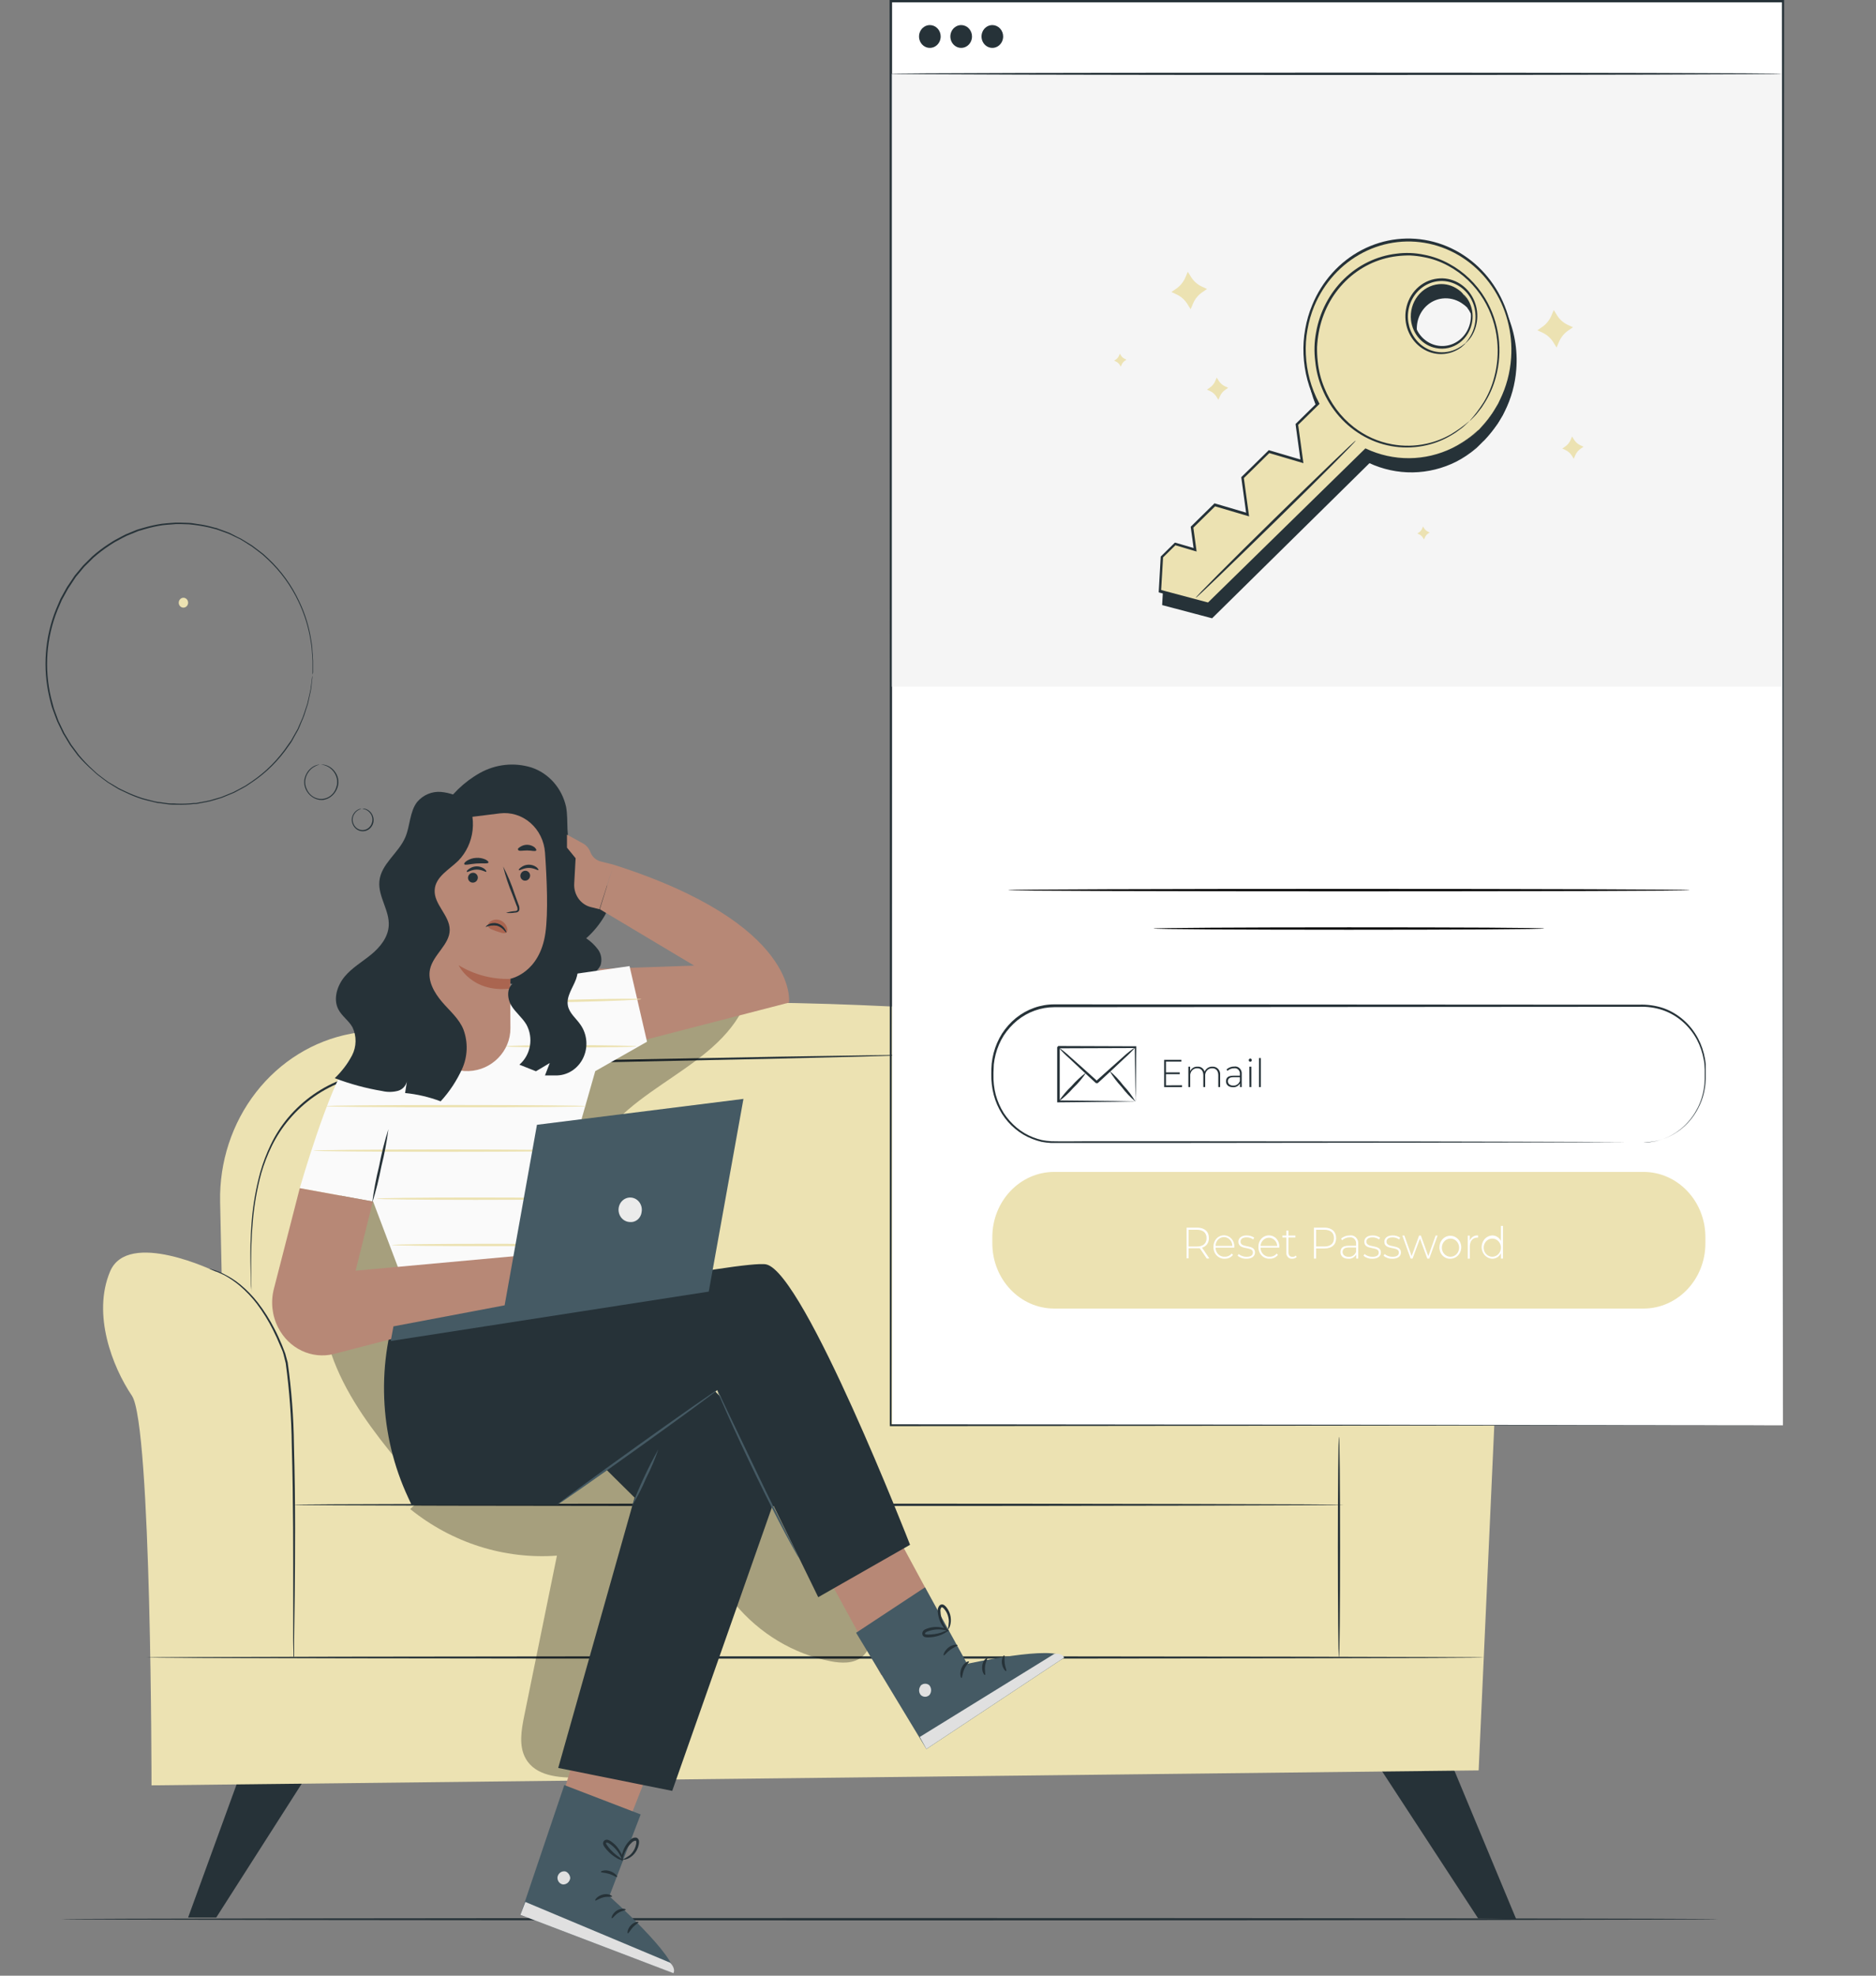 <svg width="437" height="460" viewBox="0 0 437 460" fill="none" xmlns="http://www.w3.org/2000/svg">
<rect x="0" y="0" width="437" height="460" fill="#808080" stroke="none"/>
<path d="M400.042 446.853C400.042 447.001 313.725 447.128 207.265 447.128C100.805 447.128 14.457 447.001 14.457 446.853C14.457 446.705 100.765 446.578 207.265 446.578C313.765 446.578 400.042 446.705 400.042 446.853Z" fill="#263238"/>
<path d="M319.423 408.552L344.299 446.63L353.195 446.852L336.892 407.695L319.423 408.552Z" fill="#263238"/>
<path d="M56.922 410.492L43.816 446.464H50.369L73.255 410.651L56.922 410.492Z" fill="#263238"/>
<path d="M51.274 279.797L52.279 326.348C52.343 329.516 53.566 332.535 55.693 334.776C57.821 337.017 60.688 338.308 63.697 338.378L311.141 344.176C312.698 344.212 314.246 343.921 315.695 343.319C317.143 342.717 318.463 341.817 319.576 340.67C320.69 339.524 321.574 338.155 322.178 336.644C322.782 335.133 323.092 333.51 323.092 331.871V275.797C323.089 267.804 320.34 260.081 315.353 254.054C310.366 248.026 303.476 244.1 295.954 243C250.655 236.44 157.251 226.357 81.718 240.683C73.048 242.314 65.217 247.152 59.635 254.323C54.054 261.494 51.088 270.528 51.274 279.797Z" fill="#ECE2B2"/>
<path d="M50.188 296.058C50.188 296.058 29.805 286.124 25.634 296.058C21.462 305.993 26.146 318.181 30.73 324.973C35.313 331.765 35.293 415.686 35.293 415.686L344.44 412.205L348.099 331.512C348.099 331.512 362.924 312.288 361.999 304.004C361.074 295.72 348.561 283.658 334.198 296.026C319.835 308.394 316.106 334.241 316.106 334.241L69.627 336.198C69.627 336.198 70.471 299.899 50.188 296.058Z" fill="#ECE2B2"/>
<path d="M312.981 350.365C312.981 350.513 258.213 350.64 190.67 350.64C123.128 350.64 68.36 350.545 68.36 350.365C68.36 350.185 123.108 350.09 190.67 350.09C258.233 350.09 312.981 350.238 312.981 350.365Z" fill="#263238"/>
<path d="M68.36 385.911C68.347 385.827 68.347 385.741 68.36 385.657C68.36 385.456 68.36 385.202 68.36 384.906C68.36 384.243 68.34 383.28 68.3 382.017C68.3 379.467 68.3 375.86 68.3 371.437C68.3 362.487 68.36 350.119 67.968 336.523C67.892 330.122 67.422 323.732 66.561 317.395C66.38 316.697 66.2 315.998 66.029 315.279C65.858 314.559 65.526 313.956 65.265 313.311C64.732 312.031 64.189 310.803 63.596 309.65C62.526 307.504 61.267 305.467 59.837 303.567C58.643 302.01 57.295 300.592 55.817 299.335C54.694 298.394 53.485 297.572 52.209 296.88C51.096 296.341 49.959 295.861 48.801 295.441H49.032L49.726 295.642C50.613 295.91 51.474 296.264 52.299 296.7C53.612 297.356 54.852 298.161 55.998 299.102C57.508 300.351 58.883 301.77 60.099 303.334C61.568 305.238 62.86 307.286 63.958 309.449C64.571 310.613 65.124 311.84 65.667 313.131C65.938 313.776 66.189 314.443 66.441 315.11L67.014 317.226C67.91 323.592 68.397 330.014 68.471 336.449C68.863 350.097 68.732 362.465 68.652 371.416C68.592 375.849 68.541 379.457 68.511 381.996C68.511 383.213 68.511 384.176 68.511 384.884V385.625C68.36 385.815 68.36 385.911 68.36 385.911Z" fill="#263238"/>
<path d="M345.626 385.916C345.626 386.064 275.903 386.191 189.897 386.191C103.891 386.191 34.188 386.064 34.188 385.916C34.188 385.768 103.901 385.641 189.977 385.641C276.054 385.641 345.626 385.757 345.626 385.916Z" fill="#263238"/>
<path d="M311.905 334.547C312.056 334.547 312.167 346.037 312.167 360.203C312.167 374.37 312.056 385.881 311.905 385.881C311.755 385.881 311.644 374.391 311.644 360.203C311.644 346.016 311.765 334.547 311.905 334.547Z" fill="#263238"/>
<path d="M208.672 245.773H208.189L206.782 245.826L201.385 245.984L181.504 246.471L115.932 247.857C109.529 248.016 103.267 247.994 97.257 248.418C91.469 248.68 85.743 249.78 80.241 251.687C75.277 253.44 70.835 256.53 67.355 260.648C65.777 262.509 64.426 264.57 63.335 266.784C62.34 268.821 61.516 270.945 60.872 273.132C59.839 276.932 59.166 280.831 58.862 284.77C58.551 288.262 58.52 291.277 58.5 293.753C58.48 296.228 58.5 298.133 58.571 299.434C58.571 300.069 58.571 300.556 58.571 300.915C58.571 301.275 58.571 301.423 58.571 301.423C58.571 301.423 58.571 301.254 58.571 300.915C58.571 300.577 58.571 300.069 58.49 299.434C58.43 298.143 58.35 296.26 58.33 293.753C58.309 291.245 58.33 288.251 58.601 284.739C58.897 280.76 59.57 276.822 60.611 272.984C61.247 270.758 62.068 268.595 63.063 266.52C64.145 264.261 65.496 262.156 67.084 260.257C70.611 256.076 75.115 252.939 80.15 251.158C85.671 249.218 91.422 248.096 97.237 247.825C103.267 247.402 109.539 247.413 115.942 247.254L181.524 246.027L201.395 245.72L206.802 245.656H208.209L208.672 245.773Z" fill="#263238"/>
<path d="M129.531 282.015C129.531 282.015 129.199 282.184 128.686 282.597C127.962 283.182 127.419 283.981 127.129 284.893C126.894 285.542 126.822 286.244 126.919 286.931C127.015 287.618 127.278 288.268 127.681 288.818C128.136 289.542 128.791 290.101 129.557 290.42C130.323 290.739 131.165 290.802 131.966 290.602C132.768 290.401 133.492 289.945 134.04 289.297C134.588 288.648 134.933 287.839 135.029 286.977C135.151 286.293 135.107 285.588 134.899 284.927C134.692 284.266 134.328 283.672 133.843 283.2C133.191 282.529 132.366 282.077 131.471 281.898C130.837 281.782 130.465 281.824 130.465 281.782C130.787 281.658 131.133 281.625 131.471 281.687C132.29 281.786 133.07 282.111 133.732 282.629C134.394 283.148 134.914 283.841 135.24 284.639C135.536 285.41 135.616 286.254 135.471 287.072C135.341 288.019 134.944 288.903 134.331 289.609C133.718 290.315 132.917 290.811 132.033 291.033C131.149 291.254 130.222 291.19 129.372 290.85C128.523 290.51 127.79 289.909 127.269 289.125C126.792 288.465 126.503 287.676 126.435 286.85C126.39 286.129 126.496 285.407 126.747 284.734C127.09 283.773 127.717 282.953 128.536 282.396C128.829 282.177 129.173 282.046 129.531 282.015Z" fill="#263238"/>
<path d="M125.299 309.431C124.916 308.412 124.66 307.345 124.535 306.257C124.045 303.674 124.1 301.008 124.696 298.449C125.34 295.857 126.886 293.614 129.028 292.165C129.675 291.743 130.385 291.439 131.129 291.265C131.395 291.177 131.675 291.148 131.953 291.181C130.996 291.504 130.078 291.944 129.219 292.493C127.238 293.967 125.815 296.128 125.199 298.597C124.632 301.085 124.529 303.665 124.897 306.194C125.138 308.204 125.379 309.41 125.299 309.431Z" fill="#263238"/>
<path d="M128.957 265.726C128.423 266.471 127.93 267.249 127.48 268.053C126.459 270.033 126.158 272.337 126.633 274.533C127.109 276.729 128.328 278.668 130.063 279.987C130.802 280.512 131.57 280.989 132.364 281.416C132.116 281.415 131.869 281.361 131.641 281.257C131.008 281.022 130.407 280.702 129.852 280.305C127.955 279.001 126.613 276.973 126.109 274.648C125.605 272.323 125.977 269.883 127.148 267.842C127.485 267.23 127.898 266.668 128.374 266.17C128.716 265.8 128.937 265.651 128.957 265.726Z" fill="#263238"/>
<path d="M128.033 286.887C126.196 287.211 124.377 287.642 122.585 288.178C120.85 288.893 119.152 289.705 117.5 290.611C120.404 287.951 124.192 286.612 128.033 286.887Z" fill="#263238"/>
<g opacity="0.3">
<path d="M95.559 351.359C105.317 359.231 117.467 363.086 129.732 362.203C127.186 374.638 124.647 387.077 122.114 399.519C121.44 402.83 120.807 406.523 122.455 409.443C124.767 413.537 130.144 413.939 134.667 413.876C139.693 413.802 144.939 413.675 149.402 411.22C155.724 407.75 159.121 400.387 161.574 393.34C164.026 386.294 166.147 378.74 171.193 373.439C176.985 380.386 184.824 385.084 193.455 386.781C195.968 387.267 198.823 387.416 200.833 385.723C202.843 384.03 203.416 381.046 202.903 378.423C202.235 375.836 201.121 373.401 199.617 371.239L184.902 347.222C182.892 343.974 180.741 340.546 177.374 339.002C174.73 337.785 171.735 337.944 168.861 338.081C144.837 339.554 120.994 343.347 97.63 349.412" fill="black"/>
</g>
<g opacity="0.3">
<path d="M174.177 232.296C168.227 248.843 146.034 252.641 138.204 268.268C130.495 283.757 140.054 304.239 132.113 319.644C129.169 325.336 124.073 329.578 121.238 335.313C119.309 339.164 118.313 343.777 115.208 346.623C111.569 349.955 105.931 349.892 101.559 347.734C97.186 345.575 93.829 341.703 90.713 337.82C84.884 330.541 79.406 322.67 76.642 313.582C71.958 297.955 76.26 280.276 85.688 267.22C95.116 254.165 109.077 245.351 123.821 240.072C138.566 234.793 154.165 232.804 169.674 231.27" fill="black"/>
</g>
<path d="M102.714 188.778C104.967 185.082 108.081 182.055 111.76 179.986C115.466 177.91 119.797 177.451 123.821 178.705C125.799 179.366 127.579 180.556 128.989 182.158C130.398 183.76 131.388 185.72 131.862 187.847C132.495 191.243 131.631 195.03 133.299 198.014C135.209 201.442 139.823 202.521 141.451 206.118C141.879 207.232 142.057 208.435 141.971 209.633C141.886 210.831 141.539 211.993 140.958 213.027C139.786 215.086 138.295 216.924 136.546 218.465C137.599 219.159 138.531 220.04 139.3 221.068C139.681 221.585 139.935 222.195 140.036 222.841C140.138 223.488 140.085 224.151 139.883 224.771C139.227 225.995 138.147 226.905 136.868 227.31C131.252 229.801 125.045 230.414 119.087 229.066C117.499 228.706 115.68 228.251 114.373 229.267" fill="#263238"/>
<path d="M142.949 201.336L139.723 211.694L161.694 224.823L139.582 225.575L141.23 244.439L183.796 233.436C183.796 233.436 186.349 215.164 142.949 201.336L139.934 200.574C139.39 200.44 138.885 200.168 138.463 199.783C138.041 199.398 137.715 198.911 137.511 198.363C137.166 197.472 136.523 196.745 135.702 196.321L132.074 194.332V197.358L134.084 199.823L133.762 205.674C133.678 206.927 134.02 208.17 134.727 209.182C135.434 210.194 136.46 210.908 137.622 211.196L139.632 211.694" fill="#B78876"/>
<path d="M94.814 238.787C93.94 238.787 85.829 240.903 81.185 247.081C76.542 253.26 69.828 276.642 69.828 276.642L86.914 279.752L94.292 299.251C94.292 299.251 137.963 293.231 135.641 290.787C133.397 288.613 131.049 286.562 128.606 284.64L138.657 249.398L150.718 242.543L146.647 224.938L122.354 228.397L94.814 238.787Z" fill="#FAFAFA"/>
<path d="M136.566 257.548C136.566 257.697 122.947 257.824 106.162 257.824C89.377 257.824 75.748 257.697 75.748 257.548C75.748 257.4 89.367 257.273 106.162 257.273C122.957 257.273 136.566 257.4 136.566 257.548Z" fill="#ECE2B2"/>
<path d="M133.843 267.904C133.843 268.052 120.224 268.179 103.439 268.179C86.653 268.179 73.024 268.052 73.024 267.904C73.024 267.756 86.633 267.629 103.439 267.629C120.244 267.629 133.843 267.756 133.843 267.904Z" fill="#ECE2B2"/>
<path d="M133.842 279.088C133.842 279.246 123.53 279.373 110.806 279.373C98.081 279.373 87.779 279.246 87.779 279.088C87.779 278.929 98.091 278.812 110.806 278.812C123.52 278.812 133.842 278.939 133.842 279.088Z" fill="#ECE2B2"/>
<path d="M137.37 289.869C137.37 290.017 127.058 290.144 114.344 290.144C101.629 290.144 91.317 290.017 91.317 289.869C91.317 289.721 101.619 289.594 114.344 289.594C127.068 289.594 137.37 289.71 137.37 289.869Z" fill="#ECE2B2"/>
<path d="M148.276 243.611C148.276 243.77 141.461 243.886 133.069 243.886C124.676 243.886 117.852 243.77 117.852 243.611C117.852 243.452 124.656 243.336 133.069 243.336C141.481 243.336 148.276 243.505 148.276 243.611Z" fill="#ECE2B2"/>
<path d="M149.382 232.631C149.382 232.789 142.597 233.075 134.235 233.276C125.872 233.477 119.068 233.53 119.068 233.382C119.068 233.234 125.842 232.937 134.215 232.726C142.587 232.514 149.382 232.482 149.382 232.631Z" fill="#ECE2B2"/>
<path d="M90.472 262.922C90.099 265.84 89.552 268.73 88.834 271.576C88.287 274.466 87.572 277.317 86.693 280.114C87.067 277.197 87.611 274.307 88.322 271.46C88.863 268.568 89.582 265.716 90.472 262.922Z" fill="#263238"/>
<path d="M138.014 395.02L125.289 437.265L140.627 438.895L155.04 402.182L138.014 395.02Z" fill="#B78876"/>
<path d="M149.241 422.456L141.933 441.5C141.933 441.5 157.894 455.73 156.869 459.39L121.229 445.837L131.45 415.621L149.241 422.456Z" fill="#455A64"/>
<path d="M131.471 435.701C131.09 435.681 130.716 435.808 130.419 436.06C130.122 436.312 129.924 436.67 129.863 437.066C129.828 437.465 129.94 437.863 130.175 438.178C130.411 438.493 130.752 438.701 131.129 438.759C131.532 438.78 131.928 438.644 132.242 438.376C132.555 438.109 132.764 437.729 132.828 437.31C132.828 436.505 132.074 435.585 131.32 435.701" fill="#E0E0E0"/>
<path d="M121.229 445.837L122.374 442.832L156.125 456.988C156.125 456.988 157.462 458.311 156.869 459.421L121.229 445.837Z" fill="#E0E0E0"/>
<path d="M142.577 441.566C142.506 441.746 141.572 441.503 140.567 441.757C139.561 442.01 138.788 442.624 138.657 442.487C138.526 442.349 139.139 441.429 140.426 441.101C141.712 440.773 142.667 441.407 142.577 441.566Z" fill="#263238"/>
<path d="M145.753 444.613C145.753 444.814 144.869 444.835 144.014 445.385C143.16 445.935 142.738 446.644 142.537 446.644C142.336 446.644 142.607 445.491 143.683 444.835C144.758 444.179 145.813 444.443 145.753 444.613Z" fill="#263238"/>
<path d="M146.255 450.133C146.085 450.133 146.155 449.075 146.949 448.271C147.743 447.467 148.698 447.351 148.718 447.53C148.738 447.71 148.044 448.059 147.411 448.747C146.778 449.435 146.436 450.186 146.255 450.133Z" fill="#263238"/>
<path d="M143.743 437.023C143.612 437.16 142.898 436.6 141.893 436.293C140.888 435.986 140.004 436.028 139.964 435.838C139.923 435.647 140.898 435.266 142.074 435.647C143.25 436.028 143.914 436.906 143.743 437.023Z" fill="#263238"/>
<path d="M145.19 433.143C144.55 433.084 143.936 432.847 143.411 432.455C142.807 432.091 142.249 431.646 141.753 431.132C141.45 430.837 141.171 430.515 140.919 430.17C140.76 429.977 140.631 429.759 140.537 429.524C140.467 429.351 140.453 429.158 140.499 428.976C140.544 428.794 140.646 428.633 140.788 428.519C140.919 428.424 141.069 428.363 141.226 428.341C141.383 428.319 141.543 428.337 141.693 428.392C141.92 428.48 142.136 428.597 142.336 428.741C142.694 428.983 143.031 429.26 143.341 429.566C143.845 430.083 144.269 430.679 144.597 431.333C144.957 431.903 145.139 432.576 145.12 433.259C145.02 433.259 144.819 432.561 144.205 431.577C143.85 431.006 143.424 430.486 142.939 430.032C142.657 429.758 142.351 429.513 142.024 429.302C141.683 429.059 141.361 428.932 141.21 429.069C141.059 429.207 141.14 429.154 141.21 429.291C141.289 429.462 141.387 429.622 141.502 429.768C141.734 430.091 141.982 430.402 142.245 430.699C142.703 431.194 143.201 431.647 143.733 432.053C144.243 432.38 144.73 432.744 145.19 433.143Z" fill="#263238"/>
<path d="M144.869 433.324C144.715 432.657 144.772 431.955 145.029 431.325C145.36 430.191 145.983 429.177 146.829 428.394C147.009 428.184 147.238 428.026 147.493 427.935C147.748 427.844 148.021 427.824 148.286 427.875C148.444 427.942 148.581 428.053 148.682 428.197C148.784 428.341 148.845 428.512 148.859 428.69C148.876 428.946 148.856 429.203 148.799 429.452C148.717 429.893 148.571 430.317 148.366 430.711C148.029 431.378 147.538 431.946 146.939 432.361C145.934 433.07 145.1 433.017 145.11 432.943C145.647 432.656 146.168 432.335 146.668 431.981C147.163 431.559 147.564 431.028 147.844 430.425C148 430.09 148.115 429.734 148.185 429.367C148.266 428.955 148.236 428.574 148.075 428.563C147.914 428.553 147.492 428.68 147.241 428.944C146.951 429.199 146.686 429.483 146.447 429.79C146.039 430.322 145.701 430.909 145.442 431.536C145.029 432.573 144.979 433.335 144.869 433.324Z" fill="#263238"/>
<path d="M186.309 355.255L205.305 390.01L220.844 379.515L201.767 344.23L186.309 355.255Z" fill="#B78876"/>
<path d="M215.476 369.578L225.296 387.395C225.296 387.395 245.76 382.867 247.88 385.966L215.798 407.232L199.425 380.158L215.476 369.578Z" fill="#455A64"/>
<path d="M214.491 392.484C214.236 392.781 214.095 393.168 214.095 393.568C214.095 393.969 214.236 394.355 214.491 394.653C214.766 394.917 215.124 395.064 215.496 395.064C215.869 395.064 216.227 394.917 216.502 394.653C216.765 394.33 216.906 393.915 216.897 393.489C216.887 393.063 216.729 392.656 216.451 392.346C216.132 392.094 215.732 391.982 215.336 392.031C214.939 392.08 214.576 392.288 214.32 392.611" fill="#E0E0E0"/>
<path d="M215.798 407.21L214.25 404.417L245.589 385.077C245.589 385.077 247.408 384.78 247.881 385.944L215.798 407.21Z" fill="#E0E0E0"/>
<path d="M225.708 386.856C225.798 387.025 225.065 387.618 224.612 388.654C224.16 389.691 224.16 390.665 223.979 390.696C223.798 390.728 223.456 389.638 223.979 388.369C224.502 387.099 225.648 386.676 225.708 386.856Z" fill="#263238"/>
<path d="M229.95 386.085C230.08 386.223 229.568 386.953 229.457 388.011C229.347 389.069 229.628 389.894 229.457 389.989C229.286 390.084 228.643 389.227 228.804 387.873C228.965 386.519 229.849 385.937 229.95 386.085Z" fill="#263238"/>
<path d="M234.402 389.056C234.272 389.193 233.568 388.516 233.397 387.342C233.226 386.167 233.779 385.331 233.93 385.416C234.081 385.501 233.93 386.294 234.04 387.257C234.151 388.22 234.543 388.939 234.402 389.056Z" fill="#263238"/>
<path d="M223.045 383.057C223.045 383.258 222.21 383.502 221.366 384.115C220.522 384.729 220.009 385.512 219.838 385.427C219.668 385.343 219.989 384.306 220.994 383.555C221.999 382.803 223.045 382.877 223.045 383.057Z" fill="#263238"/>
<path d="M221.004 379.515C221.004 379.579 220.492 380.097 219.396 380.573C218.748 380.842 218.074 381.034 217.386 381.145C216.976 381.199 216.563 381.231 216.15 381.24C215.906 381.249 215.662 381.221 215.426 381.155C215.254 381.106 215.103 380.999 214.996 380.849C214.888 380.7 214.831 380.517 214.833 380.33C214.841 380.162 214.888 379.999 214.968 379.853C215.049 379.708 215.161 379.585 215.295 379.494C215.5 379.363 215.719 379.26 215.949 379.187C217.011 378.804 218.15 378.713 219.255 378.923C220.441 379.156 221.065 379.611 221.024 379.674C220.984 379.738 220.321 379.494 219.205 379.399C218.554 379.348 217.899 379.384 217.255 379.505C216.883 379.575 216.516 379.678 216.16 379.812C215.758 379.949 215.466 380.14 215.476 380.351C215.486 380.563 215.476 380.457 215.627 380.521C215.802 380.563 215.981 380.581 216.16 380.573C217.201 380.588 218.238 380.435 219.235 380.118C219.81 379.872 220.401 379.67 221.004 379.515Z" fill="#263238"/>
<path d="M220.944 379.885C220.944 379.949 220.241 379.557 219.537 378.531C219.134 377.924 218.835 377.247 218.653 376.531C218.544 376.109 218.474 375.677 218.442 375.241C218.396 374.959 218.421 374.67 218.512 374.401C218.604 374.133 218.759 373.893 218.964 373.706C219.106 373.612 219.27 373.562 219.437 373.562C219.604 373.562 219.768 373.612 219.909 373.706C220.112 373.848 220.294 374.019 220.452 374.214C220.729 374.56 220.959 374.945 221.135 375.357C221.421 376.049 221.542 376.805 221.487 377.558C221.387 378.848 220.854 379.483 220.804 379.43C220.915 378.808 220.992 378.179 221.035 377.547C221.022 376.879 220.871 376.222 220.593 375.621C220.433 375.271 220.227 374.947 219.98 374.659C219.718 374.341 219.417 374.13 219.306 374.257C219.206 374.383 219.133 374.531 219.093 374.69C219.053 374.849 219.047 375.015 219.075 375.177C219.093 375.576 219.143 375.972 219.226 376.362C219.373 377.025 219.61 377.663 219.929 378.256C220.472 379.293 221.015 379.8 220.944 379.885Z" fill="#263238"/>
<path d="M129.762 350.365L167.071 323.661L190.601 371.874L211.989 359.675C211.989 359.675 187.354 296.407 178.509 294.397C173.554 293.254 116.726 304.67 116.726 304.67L110.374 301.316L94.292 299.253L93.287 301.993C90.48 309.476 89.189 317.493 89.497 325.532C89.805 333.57 91.706 341.452 95.076 348.672L95.86 350.354L129.762 350.365Z" fill="#263238"/>
<path d="M116.666 316.95C116.947 318.273 147.824 348.69 147.824 348.69L130.034 411.63L156.588 416.973L183.254 341.157L134.516 290.828L112.213 300.636L116.666 316.95Z" fill="#263238"/>
<path d="M167.071 323.65C167.152 323.777 158.859 329.85 148.567 337.225C138.275 344.599 129.852 350.471 129.762 350.365C129.672 350.259 137.964 344.154 148.266 336.78C158.568 329.406 166.981 323.523 167.071 323.65Z" fill="#455A64"/>
<path d="M186.218 362.878C185.874 362.426 185.572 361.941 185.314 361.429C184.761 360.477 183.997 359.07 183.062 357.335C181.203 353.854 178.73 348.987 176.117 343.581C173.504 338.174 171.192 333.191 169.574 329.583C168.76 327.774 168.117 326.304 167.684 325.288C167.43 324.774 167.225 324.236 167.071 323.68C167.375 324.162 167.643 324.668 167.875 325.193L169.886 329.425C171.634 333.075 173.976 337.952 176.559 343.358C179.142 348.765 181.585 353.674 183.364 357.197C184.218 358.9 184.932 360.308 185.475 361.376C185.759 361.856 186.008 362.358 186.218 362.878Z" fill="#455A64"/>
<path d="M153.362 337.434C152.568 339.754 151.614 342.01 150.507 344.184C149.551 346.432 148.439 348.603 147.18 350.68C148.926 346.109 150.992 341.682 153.362 337.434Z" fill="#455A64"/>
<path d="M69.828 276.645L63.797 300.09C63.019 303.122 63.379 306.354 64.802 309.114C66.017 311.488 67.939 313.375 70.273 314.486C72.607 315.597 75.223 315.869 77.718 315.261L125.51 302.872L120.485 292.419L82.834 295.858L86.854 279.755L69.828 276.645Z" fill="#B78876"/>
<path d="M91.025 312.225L91.648 308.819L117.549 303.92L125.078 261.886L173.181 255.855L165.1 300.725L91.025 312.225Z" fill="#455A64"/>
<path d="M146.678 284.527C146.125 284.501 145.592 284.298 145.152 283.945C144.712 283.592 144.384 283.106 144.214 282.552C144.044 281.997 144.039 281.401 144.199 280.844C144.36 280.286 144.679 279.794 145.113 279.432C145.547 279.071 146.076 278.858 146.629 278.822C147.181 278.786 147.731 278.929 148.204 279.231C148.677 279.533 149.051 279.981 149.276 280.513C149.501 281.045 149.566 281.638 149.462 282.21C149.381 282.904 149.043 283.537 148.522 283.971C148.001 284.405 147.338 284.604 146.678 284.527Z" fill="#EBEBEB"/>
<path d="M98.061 191.666L98.151 194.702L99.237 240.196C99.368 245.486 103.78 249.57 109.147 249.379C114.575 249.199 118.937 244.724 118.897 239.381C118.846 233.784 118.897 227.881 118.897 227.881C118.897 227.881 125.741 226.601 127.058 217.163C127.711 212.476 127.4 204.795 126.958 198.521C126.863 197.183 126.513 195.879 125.927 194.687C125.341 193.496 124.532 192.441 123.549 191.587C122.566 190.733 121.429 190.097 120.206 189.718C118.983 189.339 117.7 189.224 116.434 189.38L98.061 191.666Z" fill="#B78876"/>
<path d="M123.49 203.801C123.495 204.116 123.384 204.422 123.18 204.653C122.975 204.884 122.694 205.022 122.394 205.038C122.25 205.051 122.105 205.034 121.968 204.988C121.83 204.942 121.702 204.868 121.592 204.769C121.482 204.671 121.391 204.551 121.325 204.415C121.259 204.28 121.22 204.132 121.208 203.98C121.202 203.667 121.312 203.362 121.515 203.132C121.717 202.901 121.996 202.762 122.294 202.743C122.586 202.716 122.875 202.813 123.1 203.011C123.324 203.209 123.464 203.493 123.49 203.801Z" fill="#263238"/>
<path d="M125.42 202.573C125.279 202.732 124.414 202.065 123.168 202.076C121.922 202.086 121.037 202.763 120.897 202.605C120.756 202.446 120.977 202.245 121.369 201.938C121.898 201.543 122.53 201.329 123.178 201.324C123.821 201.318 124.449 201.521 124.977 201.906C125.359 202.245 125.49 202.499 125.42 202.573Z" fill="#263238"/>
<path d="M111.308 204.264C111.316 204.58 111.206 204.887 111.001 205.119C110.796 205.35 110.513 205.488 110.212 205.501C109.921 205.528 109.631 205.431 109.406 205.233C109.182 205.035 109.042 204.751 109.016 204.443C109.011 204.129 109.122 203.825 109.327 203.595C109.532 203.366 109.813 203.23 110.112 203.216C110.256 203.202 110.401 203.217 110.539 203.262C110.678 203.307 110.806 203.38 110.917 203.478C111.028 203.575 111.12 203.695 111.187 203.829C111.254 203.964 111.295 204.112 111.308 204.264Z" fill="#263238"/>
<path d="M113.288 202.963C113.148 203.122 112.283 202.456 111.037 202.466C109.791 202.477 108.906 203.154 108.765 202.995C108.625 202.836 108.836 202.635 109.228 202.329C109.761 201.934 110.395 201.72 111.047 201.715C111.686 201.709 112.312 201.912 112.836 202.297C113.218 202.604 113.359 202.889 113.288 202.963Z" fill="#263238"/>
<path d="M117.871 212.543C118.523 212.322 119.198 212.187 119.881 212.141C120.203 212.141 120.494 212.035 120.545 211.803C120.568 211.462 120.491 211.122 120.324 210.829L119.369 208.311C118.478 206.183 117.752 203.982 117.198 201.73C118.253 203.764 119.144 205.887 119.861 208.078L120.786 210.607C120.985 211.006 121.049 211.466 120.967 211.908C120.922 212.026 120.852 212.132 120.764 212.218C120.675 212.304 120.569 212.368 120.454 212.406C120.277 212.457 120.095 212.485 119.912 212.49C119.236 212.601 118.551 212.619 117.871 212.543Z" fill="#263238"/>
<path d="M118.897 227.916C114.674 228.058 110.498 226.959 106.835 224.742C106.835 224.742 109.851 231.175 118.756 230.18L118.897 227.916Z" fill="#AA6550"/>
<path d="M113.781 200.82C113.65 201.169 112.424 200.947 110.966 201.053C109.509 201.158 108.323 201.529 108.142 201.201C108.062 201.042 108.283 200.725 108.765 200.407C109.411 200.008 110.138 199.78 110.886 199.741C111.631 199.682 112.378 199.809 113.067 200.111C113.59 200.365 113.841 200.661 113.781 200.82Z" fill="#263238"/>
<path d="M124.907 198.014C124.686 198.31 123.832 198.014 122.817 198.014C121.802 198.014 120.927 198.236 120.726 197.93C120.525 197.623 120.726 197.485 121.138 197.2C121.644 196.856 122.236 196.679 122.838 196.692C123.439 196.705 124.024 196.908 124.515 197.274C124.877 197.612 124.998 197.919 124.907 198.014Z" fill="#263238"/>
<path d="M117.741 217.248C117.379 217.309 117.009 217.269 116.666 217.132L115.661 216.835C115.379 216.74 115.068 216.603 114.716 216.465C114.363 216.363 114.044 216.162 113.791 215.883C113.58 215.598 113.62 215.09 114.103 214.635C114.438 214.378 114.826 214.209 115.236 214.142C115.645 214.075 116.064 214.112 116.457 214.249C116.85 214.387 117.207 214.621 117.496 214.933C117.786 215.245 118.001 215.625 118.123 216.042C118.334 216.708 118.073 217.153 117.741 217.248Z" fill="#AA6550"/>
<path d="M117.911 217.13C117.791 217.225 117.188 215.924 115.74 215.532C114.855 215.399 113.953 215.504 113.117 215.839C113.117 215.839 113.278 215.501 113.77 215.236C114.421 214.894 115.167 214.812 115.871 215.003C116.577 215.192 117.195 215.643 117.61 216.273C117.922 216.749 117.972 217.109 117.911 217.13Z" fill="#263238"/>
<path d="M108.414 185.55C109.794 187.842 110.387 190.562 110.092 193.257C109.798 195.953 108.634 198.461 106.796 200.362C104.655 202.478 101.469 204.097 101.258 207.165C101.016 210.561 104.755 213.1 104.755 216.507C104.755 219.914 100.926 222.242 100.172 225.659C99.569 228.41 101.177 231.16 102.946 233.245C104.715 235.329 106.966 237.17 107.972 239.751C108.505 241.206 108.754 242.759 108.702 244.317C108.65 245.876 108.299 247.407 107.67 248.818C106.398 251.624 104.701 254.193 102.645 256.425C99.972 255.418 97.189 254.768 94.363 254.489C94.533 253.368 94.714 252.236 94.895 251.114C94.869 251.77 94.645 252.4 94.257 252.913C93.868 253.426 93.335 253.797 92.734 253.971C91.523 254.295 90.255 254.313 89.035 254.024C85.268 253.397 81.566 252.394 77.98 251.03C79.584 249.508 80.941 247.721 82 245.74C82.522 244.737 82.804 243.617 82.823 242.474C82.843 241.332 82.598 240.201 82.11 239.18C81.226 237.593 79.598 236.577 78.784 234.948C77.567 232.515 78.573 229.425 80.301 227.362C82.03 225.299 84.382 223.956 86.442 222.263C88.503 220.57 90.392 218.285 90.553 215.534C90.774 211.979 88.031 208.731 88.372 205.187C88.754 201.145 92.815 198.669 94.403 194.966C95.559 192.29 95.408 188.989 97.177 186.714C97.871 185.902 98.733 185.27 99.697 184.866C100.661 184.462 101.701 184.298 102.735 184.386C104.802 184.575 106.791 185.303 108.524 186.502" fill="#263238"/>
<path d="M119.62 228.929C118.012 229.86 118.103 232.452 119.088 234.092C120.073 235.732 121.651 236.906 122.626 238.557C123.45 240.063 123.737 241.83 123.437 243.54C123.137 245.249 122.269 246.791 120.987 247.888L124.847 249.422L125.691 248.925L128.063 247.507L126.948 250.396H129.42C130.734 250.424 132.028 250.065 133.158 249.358C134.287 248.652 135.206 247.627 135.811 246.4C136.416 245.172 136.682 243.79 136.579 242.412C136.476 241.033 136.009 239.712 135.23 238.599C134.224 237.118 132.636 235.943 132.285 234.155C131.873 231.986 133.43 230.029 134.184 227.977C134.784 226.243 134.847 224.353 134.363 222.58C133.879 220.806 132.873 219.24 131.491 218.105" fill="#263238"/>
<path d="M41.635 140.346C41.631 140.118 41.691 139.895 41.808 139.703C41.925 139.511 42.093 139.36 42.291 139.269C42.489 139.178 42.708 139.15 42.921 139.189C43.134 139.229 43.331 139.334 43.487 139.491C43.644 139.648 43.752 139.851 43.799 140.073C43.847 140.295 43.83 140.527 43.753 140.739C43.675 140.952 43.539 141.135 43.363 141.267C43.186 141.398 42.977 141.472 42.761 141.478C42.616 141.482 42.472 141.456 42.337 141.401C42.202 141.347 42.078 141.264 41.974 141.159C41.869 141.054 41.785 140.928 41.727 140.788C41.669 140.648 41.638 140.498 41.635 140.346Z" fill="#ECE2B2"/>
<path d="M74.391 178.073C74.391 178.073 74.059 178.073 73.506 178.369C72.749 178.712 72.111 179.292 71.677 180.03C71.369 180.535 71.173 181.106 71.104 181.702C71.027 182.384 71.142 183.076 71.436 183.691C71.736 184.42 72.243 185.035 72.886 185.452C73.53 185.869 74.279 186.067 75.034 186.021C75.788 185.975 76.51 185.686 77.104 185.194C77.697 184.701 78.132 184.029 78.351 183.267C78.576 182.62 78.614 181.917 78.461 181.247C78.321 180.664 78.064 180.119 77.707 179.649C77.19 178.968 76.49 178.466 75.697 178.21C75.124 178.041 74.783 178.062 74.783 178.03H75.024C75.124 178.021 75.225 178.021 75.325 178.03C75.458 178.038 75.589 178.059 75.717 178.094C76.568 178.305 77.33 178.803 77.888 179.512C78.285 179.994 78.571 180.566 78.723 181.183C78.888 181.883 78.856 182.618 78.632 183.299C78.386 184.072 77.941 184.757 77.346 185.278C76.711 185.852 75.919 186.197 75.084 186.262C74.25 186.296 73.426 186.052 72.732 185.563C72.081 185.123 71.558 184.5 71.225 183.765C70.926 183.107 70.811 182.373 70.893 181.649C70.978 181.016 71.198 180.412 71.536 179.882C72.017 179.108 72.722 178.519 73.546 178.2C73.674 178.152 73.805 178.113 73.938 178.083C74.033 178.053 74.131 178.035 74.23 178.03C74.285 178.037 74.339 178.051 74.391 178.073Z" fill="#263238"/>
<path d="M84.201 188.304C84.201 188.304 83.99 188.357 83.658 188.516C83.18 188.738 82.777 189.107 82.502 189.574C82.294 189.906 82.172 190.29 82.147 190.687C82.123 191.083 82.197 191.48 82.361 191.838C82.549 192.287 82.862 192.665 83.26 192.922C83.657 193.178 84.119 193.3 84.585 193.271C85.05 193.242 85.496 193.064 85.862 192.76C86.228 192.457 86.497 192.043 86.633 191.574C86.758 191.198 86.788 190.794 86.719 190.403C86.65 190.011 86.486 189.645 86.241 189.341C85.917 188.91 85.475 188.592 84.975 188.431C84.623 188.315 84.412 188.326 84.412 188.294C84.606 188.241 84.81 188.241 85.005 188.294C85.463 188.408 85.884 188.651 86.224 188.995C86.563 189.339 86.809 189.773 86.935 190.251C87.059 190.704 87.059 191.185 86.935 191.637C86.787 192.162 86.488 192.627 86.081 192.967C85.673 193.307 85.176 193.507 84.656 193.54C84.137 193.572 83.62 193.435 83.177 193.148C82.734 192.86 82.386 192.436 82.18 191.933C81.98 191.508 81.906 191.028 81.969 190.558C82.023 190.156 82.165 189.772 82.382 189.437C82.69 188.947 83.142 188.576 83.668 188.379C83.838 188.313 84.02 188.288 84.201 188.304Z" fill="#263238"/>
<path d="M72.803 157.101C72.803 157.101 72.803 156.922 72.803 156.572C72.803 156.223 72.803 155.694 72.803 155.017C72.803 154.668 72.803 154.287 72.803 153.864C72.803 153.441 72.743 152.986 72.713 152.489C72.683 151.991 72.642 151.431 72.592 150.88C72.579 150.585 72.542 150.291 72.481 150.002L72.331 149.071C71.835 145.961 70.896 142.947 69.547 140.131C67.79 136.405 65.371 133.069 62.42 130.302L61.164 129.149C60.722 128.789 60.249 128.451 59.787 128.091L59.074 127.562C58.849 127.368 58.607 127.198 58.35 127.054L56.802 126.07C56.541 125.912 56.289 125.742 56.018 125.594L55.184 125.192L53.505 124.388C52.922 124.134 52.319 123.944 51.726 123.722L50.822 123.394L50.359 123.235L49.887 123.119C48.618 122.766 47.329 122.501 46.027 122.325C45.364 122.251 44.691 122.124 44.017 122.082L42.007 122.018C41.665 122.018 41.324 122.018 41.002 122.018L39.997 122.103C39.293 122.166 38.59 122.188 37.896 122.283C36.474 122.495 35.068 122.806 33.685 123.214L32.629 123.531C32.459 123.531 32.278 123.626 32.107 123.69L31.594 123.901L29.524 124.748C28.85 125.065 28.187 125.446 27.513 125.806C27.182 125.996 26.84 126.144 26.508 126.356L25.503 127.001C24.201 127.86 22.955 128.811 21.774 129.847L20.076 131.53L19.643 131.953L19.252 132.418L18.478 133.36L17.694 134.291L16.99 135.349L16.297 136.407L15.945 136.925C15.834 137.105 15.734 137.285 15.633 137.465L14.417 139.676C14.085 140.449 13.744 141.221 13.412 142.004C10.796 148.474 10.263 155.668 11.894 162.487L12.558 164.962L13.432 167.332L13.653 167.925L13.925 168.485L14.467 169.617L15 170.728L15.643 171.786L16.276 172.844L16.588 173.363L16.95 173.849L18.387 175.796C19.402 177.011 20.493 178.153 21.654 179.213L22.508 180.007C22.79 180.271 23.111 180.483 23.413 180.716C24.026 181.171 24.619 181.657 25.242 182.081L27.152 183.202L27.624 183.498L28.127 183.742L29.132 184.218C30.437 184.845 31.78 185.382 33.152 185.826C33.836 186.038 34.529 186.175 35.162 186.355L36.167 186.609C36.509 186.683 36.851 186.704 37.172 186.757L39.183 187.032C39.856 187.106 40.529 187.032 41.193 187.117C42.508 187.163 43.824 187.114 45.133 186.969H45.615L46.088 186.884L47.032 186.715C47.656 186.588 48.279 186.503 48.882 186.344L50.671 185.826L51.555 185.572L52.4 185.223L54.058 184.546C54.332 184.443 54.598 184.315 54.852 184.165L55.636 183.752C56.149 183.477 56.641 183.223 57.154 182.938L58.561 181.996C61.906 179.744 64.804 176.83 67.094 173.416C67.345 173.045 67.607 172.686 67.848 172.358L68.471 171.236L69.074 170.178C69.175 169.998 69.275 169.829 69.366 169.649C69.456 169.469 69.516 169.279 69.597 169.099L70.501 167.047C70.763 166.391 70.944 165.724 71.155 165.121L71.456 164.222C71.555 163.947 71.632 163.664 71.687 163.375L72.049 161.799C72.15 161.312 72.27 160.868 72.341 160.455C72.411 160.043 72.441 159.662 72.492 159.323C72.572 158.646 72.642 158.138 72.692 157.778C72.743 157.419 72.773 157.26 72.773 157.26C72.773 157.26 72.773 157.44 72.773 157.789L72.592 159.334C72.592 159.672 72.512 160.053 72.461 160.466C72.411 160.878 72.28 161.333 72.18 161.82C72.079 162.307 71.959 162.878 71.838 163.396C71.784 163.689 71.707 163.975 71.607 164.253C71.507 164.55 71.416 164.846 71.316 165.153C71.105 165.766 70.934 166.433 70.662 167.099C70.391 167.766 70.079 168.443 69.778 169.215L69.537 169.766C69.456 169.945 69.346 170.125 69.255 170.305C69.054 170.654 68.853 171.025 68.652 171.363C68.451 171.702 68.24 172.114 68.029 172.506C67.818 172.897 67.526 173.236 67.275 173.617C64.966 177.014 62.054 179.909 58.702 182.144L57.284 183.096C56.792 183.382 56.279 183.646 55.757 183.922L54.983 184.345C54.724 184.493 54.456 184.62 54.179 184.726L52.5 185.413L51.656 185.762L50.771 186.027L48.972 186.556C48.359 186.715 47.726 186.799 47.103 186.926L46.148 187.106L45.675 187.191H45.183C43.868 187.343 42.545 187.4 41.223 187.36C40.55 187.36 39.866 187.36 39.213 187.275L37.203 187C36.851 187 36.509 186.926 36.197 186.842L35.192 186.598C34.509 186.418 33.805 186.281 33.122 186.069C31.748 185.628 30.404 185.088 29.102 184.451L28.096 183.974L27.594 183.731L27.111 183.435L25.172 182.25C24.548 181.827 23.945 181.329 23.332 180.875C23.021 180.631 22.699 180.42 22.418 180.155L21.553 179.362C20.328 178.292 19.176 177.132 18.106 175.891L16.648 173.934L16.287 173.437L15.965 172.908L15.332 171.85L14.688 170.792L14.146 169.67L13.593 168.528L13.322 167.956L13.08 167.332C12.779 166.539 12.487 165.735 12.196 164.941C11.904 164.148 11.754 163.28 11.522 162.444C9.894 155.565 10.441 148.315 13.08 141.792L14.085 139.433C14.497 138.692 14.909 137.952 15.312 137.211C15.422 137.031 15.513 136.841 15.623 136.661L15.975 136.142L16.689 135.084L17.392 134.026L18.186 133.074L18.97 132.133L19.362 131.667L19.794 131.233L21.513 129.53C22.705 128.488 23.965 127.533 25.282 126.673L26.287 126.028C26.609 125.806 26.961 125.658 27.292 125.467C27.966 125.118 28.629 124.727 29.302 124.409L31.393 123.552L31.916 123.341L32.438 123.182L33.504 122.875C34.896 122.464 36.313 122.153 37.745 121.944C38.459 121.849 39.163 121.817 39.866 121.754L40.871 121.68C41.213 121.68 41.565 121.68 41.876 121.68L43.947 121.743C44.63 121.743 45.294 121.912 45.957 121.997C47.271 122.168 48.571 122.441 49.847 122.812L50.329 122.928C50.48 122.928 50.631 123.034 50.781 123.087L51.696 123.415C52.299 123.648 52.912 123.827 53.485 124.081L55.294 125.012L56.129 125.414L56.923 125.891L58.47 126.843C58.726 126.997 58.971 127.17 59.204 127.361L59.918 127.901C60.38 128.26 60.862 128.599 61.305 128.959L62.571 130.122C65.547 132.924 67.98 136.305 69.737 140.078C71.088 142.91 72.017 145.943 72.492 149.071C72.542 149.389 72.592 149.706 72.642 150.002C72.694 150.296 72.728 150.593 72.743 150.891C72.743 151.462 72.823 152.002 72.853 152.499C72.883 152.996 72.924 153.462 72.934 153.885C72.944 154.308 72.934 154.689 72.934 155.038C72.934 155.715 72.934 156.234 72.934 156.594L72.803 157.101Z" fill="#263238"/>
<path d="M415.329 0.293H207.827V331.858H415.329V0.293Z" fill="white"/>
<path d="M414.968 17.184H207.405V159.875H414.968V17.184Z" fill="#F5F5F5"/>
<path d="M393.62 207.248C393.62 207.406 358.059 207.523 314.217 207.523C270.375 207.523 234.814 207.406 234.814 207.248C234.814 207.089 270.365 206.973 314.217 206.973C358.069 206.973 393.62 207.1 393.62 207.248Z" fill="black"/>
<path d="M359.717 216.193C359.717 216.341 339.344 216.468 314.206 216.468C289.069 216.468 268.686 216.341 268.686 216.193C268.686 216.045 289.069 215.918 314.206 215.918C339.344 215.918 359.717 216.003 359.717 216.193Z" fill="black"/>
<path d="M345.365 102.892C348.689 99.627 351.073 95.444 352.243 90.82C353.413 86.195 353.323 81.318 351.981 76.745C350.64 72.173 348.103 68.091 344.659 64.966C341.216 61.841 337.007 59.801 332.513 59.078C328.019 58.355 323.422 58.979 319.249 60.878C315.077 62.777 311.497 65.876 308.919 69.817C306.342 73.759 304.871 78.386 304.676 83.167C304.48 87.948 305.568 92.69 307.814 96.85L302.889 101.685L304.075 110.287L296.427 108.086L290.265 114.138L291.492 122.687L283.853 120.433L278.556 125.628L279.28 130.918L274.616 129.542L271.54 132.568L271.078 140.535L282.365 143.529L319.001 107.557C323.345 109.59 328.162 110.231 332.85 109.402C337.538 108.572 341.891 106.308 345.365 102.892ZM341.746 71.564C342.684 72.621 343.303 73.947 343.525 75.375C343.746 76.802 343.561 78.267 342.992 79.583C342.422 80.899 341.495 82.008 340.327 82.77C339.158 83.531 337.802 83.911 336.429 83.86C335.055 83.81 333.727 83.332 332.612 82.487C331.497 81.642 330.645 80.468 330.165 79.113C329.684 77.758 329.595 76.283 329.911 74.876C330.226 73.468 330.931 72.19 331.937 71.204C333.283 69.884 335.073 69.18 336.912 69.248C338.752 69.315 340.49 70.148 341.746 71.564Z" fill="#263238"/>
<path d="M341.747 71.562C341.747 71.562 341.294 71.118 340.37 70.504C339.055 69.677 337.52 69.324 335.998 69.499C334.764 69.639 333.591 70.138 332.611 70.94C331.632 71.743 330.883 72.816 330.45 74.04C330.018 75.265 329.917 76.592 330.16 77.873C330.404 79.154 330.981 80.339 331.828 81.294C332.675 82.249 333.758 82.938 334.955 83.281C336.152 83.626 337.417 83.612 338.607 83.242C339.798 82.872 340.867 82.16 341.695 81.187C342.523 80.213 343.077 79.016 343.295 77.73C343.574 76.145 343.344 74.507 342.641 73.075C342.139 72.017 341.697 71.594 341.747 71.552C341.797 71.509 341.877 71.647 342.078 71.869C342.374 72.189 342.634 72.544 342.852 72.927C343.67 74.386 343.975 76.101 343.717 77.773C343.567 78.767 343.228 79.72 342.722 80.575C342.216 81.429 341.551 82.168 340.769 82.747C339.986 83.326 339.101 83.734 338.166 83.946C337.23 84.159 336.264 84.171 335.324 83.983C333.81 83.691 332.425 82.893 331.375 81.708C330.325 80.522 329.666 79.013 329.495 77.402C329.382 76.403 329.461 75.39 329.727 74.423C329.993 73.456 330.44 72.556 331.043 71.774C331.646 70.993 332.391 70.347 333.235 69.874C334.079 69.402 335.005 69.112 335.957 69.023C337.564 68.867 339.171 69.309 340.5 70.271C340.868 70.52 341.206 70.815 341.506 71.15C341.747 71.425 341.807 71.552 341.747 71.562Z" fill="#263238"/>
<path d="M345.365 102.891C345.365 102.891 345.254 103.018 345.013 103.24L343.948 104.298C342.504 105.536 340.933 106.6 339.264 107.472C336.088 109.073 332.62 109.93 329.099 109.983C325.578 110.036 322.089 109.284 318.871 107.779H319.072L282.496 143.814L282.396 143.93H282.245L270.958 140.947L270.727 140.894V140.64C270.867 138.154 271.018 135.435 271.179 132.673V132.419L271.259 132.335L274.405 129.245L274.516 129.129H274.677L279.34 130.504L278.968 130.843C278.737 129.203 278.496 127.404 278.245 125.553V125.394L278.355 125.288L283.652 120.083L283.773 119.956H283.934L291.572 122.21L291.2 122.559C290.828 119.829 290.426 116.909 290.024 113.957V113.788L290.145 113.682L291.773 112.074L296.306 107.631L296.427 107.504H296.588L304.236 109.757L303.855 110.106C303.459 107.207 303.067 104.34 302.679 101.505V101.346L302.789 101.23L307.714 96.395L307.664 96.775C305.758 93.212 304.68 89.224 304.518 85.138C304.424 83.163 304.559 81.184 304.92 79.245C305.249 77.337 305.789 75.476 306.528 73.701C308.392 69.209 311.438 65.373 315.305 62.642C319.172 59.913 323.7 58.403 328.355 58.292C333.01 58.181 337.598 59.472 341.579 62.015C345.559 64.558 348.767 68.245 350.823 72.643C352.751 76.791 353.574 81.413 353.205 86.016C352.95 89.446 352.026 92.785 350.491 95.823C350.34 96.141 350.189 96.437 350.039 96.733L349.546 97.537C349.215 98.056 348.943 98.595 348.621 98.987C347.968 99.812 347.466 100.553 346.973 101.103L345.767 102.51L345.375 102.891C345.375 102.891 345.486 102.743 345.727 102.467L346.812 101.251C347.285 100.722 347.817 99.971 348.41 99.135C348.712 98.701 348.973 98.193 349.295 97.685C349.456 97.421 349.617 97.156 349.777 96.871L350.22 95.971C351.704 92.965 352.599 89.674 352.85 86.295C353.101 82.917 352.704 79.52 351.682 76.306C350.66 73.093 349.034 70.129 346.9 67.591C344.767 65.052 342.171 62.992 339.265 61.533C336.36 60.073 333.205 59.244 329.988 59.095C326.772 58.945 323.56 59.479 320.544 60.664C317.528 61.849 314.769 63.66 312.432 65.991C310.095 68.321 308.227 71.123 306.94 74.23C306.223 75.967 305.697 77.784 305.372 79.647C305.029 81.542 304.9 83.474 304.99 85.402C305.162 89.378 306.219 93.256 308.076 96.723L308.186 96.934L308.016 97.103L303.101 101.938L303.191 101.663C303.58 104.485 303.972 107.355 304.367 110.275L304.437 110.752L303.985 110.625L296.346 108.371L296.638 108.297L292.105 112.741L290.487 114.317L290.577 114.031C290.979 116.983 291.381 119.914 291.753 122.633L291.824 123.12L291.371 122.993L283.733 120.728L284.014 120.654C282.195 122.453 280.386 124.22 278.717 125.86L278.818 125.585C279.059 127.394 279.3 129.192 279.531 130.875L279.592 131.34L279.159 131.213L274.506 129.838L274.777 129.764L271.691 132.79L271.782 132.589C271.621 135.35 271.46 138.069 271.32 140.555L271.109 140.249L282.396 143.243L282.144 143.317L318.83 107.408L318.921 107.324H319.031C322.205 108.827 325.648 109.592 329.128 109.566C332.607 109.54 336.041 108.725 339.194 107.176C340.857 106.341 342.434 105.327 343.898 104.15L344.993 103.187L345.365 102.891Z" fill="#263238"/>
<path d="M344.551 100.003C347.874 96.741 350.257 92.56 351.427 87.938C352.597 83.316 352.507 78.441 351.167 73.871C349.827 69.301 347.292 65.22 343.851 62.096C340.411 58.972 336.204 56.932 331.713 56.208C327.221 55.483 322.627 56.105 318.456 58.002C314.285 59.899 310.705 62.994 308.127 66.933C305.55 70.872 304.078 75.495 303.88 80.273C303.683 85.052 304.768 89.792 307.011 93.951L302.096 98.776L303.272 107.388L295.633 105.124L289.482 111.186L290.658 119.788L283.019 117.534L277.722 122.739L278.436 128.029L273.782 126.665L270.697 129.69L270.234 137.657L281.522 140.641L318.157 104.669C322.505 106.712 327.328 107.36 332.023 106.53C336.719 105.7 341.077 103.429 344.551 100.003ZM340.973 68.676C341.911 69.733 342.53 71.059 342.751 72.486C342.973 73.914 342.787 75.378 342.218 76.695C341.649 78.011 340.721 79.12 339.553 79.881C338.385 80.643 337.028 81.022 335.655 80.972C334.282 80.922 332.954 80.444 331.839 79.599C330.724 78.753 329.872 77.579 329.391 76.224C328.91 74.869 328.822 73.395 329.137 71.987C329.453 70.579 330.158 69.302 331.163 68.316C331.829 67.661 332.612 67.151 333.466 66.814C334.319 66.478 335.228 66.322 336.139 66.355C337.05 66.388 337.946 66.611 338.776 67.009C339.605 67.407 340.352 67.974 340.973 68.676Z" fill="#ECE2B2"/>
<path d="M340.973 68.674C340.973 68.674 340.521 68.23 339.596 67.616C338.295 66.762 336.759 66.389 335.234 66.558C334.003 66.7 332.834 67.201 331.858 68.002C330.882 68.804 330.137 69.876 329.706 71.098C329.276 72.32 329.176 73.644 329.42 74.922C329.663 76.2 330.239 77.381 331.084 78.334C331.929 79.287 333.009 79.974 334.203 80.317C335.397 80.661 336.659 80.648 337.847 80.281C339.035 79.913 340.102 79.204 340.929 78.234C341.756 77.265 342.311 76.072 342.531 74.789C342.808 73.203 342.575 71.565 341.868 70.134C341.365 69.076 340.933 68.653 340.973 68.611C341.013 68.568 341.104 68.706 341.315 68.928C341.607 69.249 341.863 69.604 342.079 69.986C342.899 71.448 343.205 73.167 342.943 74.842C342.792 75.835 342.453 76.786 341.947 77.639C341.441 78.492 340.777 79.23 339.996 79.808C339.215 80.387 338.332 80.795 337.398 81.009C336.464 81.223 335.5 81.238 334.561 81.052C333.047 80.776 331.658 79.994 330.599 78.822C329.54 77.65 328.868 76.151 328.681 74.546C328.571 73.547 328.652 72.535 328.919 71.57C329.186 70.604 329.634 69.704 330.236 68.924C330.838 68.143 331.583 67.497 332.425 67.023C333.268 66.55 334.192 66.259 335.144 66.166C336.751 66.013 338.359 66.458 339.687 67.426C340.057 67.671 340.394 67.966 340.692 68.304C340.903 68.537 340.993 68.663 340.973 68.674Z" fill="#263238"/>
<path d="M344.551 100.005C344.551 100.005 344.44 100.132 344.209 100.354L343.144 101.348C341.697 102.583 340.126 103.647 338.46 104.522C335.282 106.123 331.813 106.98 328.29 107.032C324.768 107.085 321.276 106.334 318.056 104.829H318.257L281.692 140.864L281.581 140.97H281.441L270.143 137.987L269.922 137.923V137.68C270.063 135.194 270.224 132.474 270.375 129.713V129.586L270.455 129.512L273.541 126.476L273.661 126.359H273.822L278.476 127.724L278.104 128.073C277.883 126.433 277.631 124.635 277.38 122.783V122.625L277.501 122.508L282.788 117.313L282.908 117.186L283.079 117.239L290.718 119.493L290.336 119.842L289.16 111.262V111.092L289.27 110.976L290.909 109.378L295.432 104.935L295.552 104.808L295.723 104.861L303.362 107.114L302.98 107.463C302.585 104.565 302.193 101.697 301.804 98.862V98.693L301.925 98.587L306.85 93.752L306.789 94.133C304.883 90.569 303.805 86.581 303.643 82.495C303.554 80.521 303.689 78.542 304.045 76.602C304.376 74.695 304.916 72.834 305.654 71.058C307.94 65.461 312.045 60.904 317.232 58.202C322.419 55.499 328.35 54.828 333.965 56.308C339.579 57.788 344.51 61.322 347.875 66.279C351.24 71.236 352.819 77.292 352.33 83.362C352.074 86.793 351.15 90.131 349.616 93.17L349.164 94.08L348.672 94.884C348.34 95.402 348.069 95.942 347.757 96.333C347.104 97.159 346.601 97.899 346.109 98.449L344.943 99.624C344.691 99.888 344.551 100.015 344.551 100.015C344.551 100.015 344.671 99.856 344.913 99.581L345.988 98.375C346.46 97.846 346.993 97.095 347.586 96.259C347.888 95.836 348.159 95.328 348.481 94.81L348.963 94.006L349.395 93.096C350.881 90.074 351.767 86.766 351.999 83.373C352.426 77.431 350.842 71.522 347.528 66.691C344.215 61.86 339.384 58.419 333.892 56.976C328.4 55.533 322.6 56.182 317.518 58.807C312.436 61.433 308.401 65.866 306.126 71.322C305.412 73.06 304.89 74.877 304.568 76.739C304.219 78.634 304.091 80.567 304.186 82.495C304.354 86.47 305.408 90.348 307.262 93.815L307.382 94.027L307.211 94.196L302.286 99.031L302.377 98.756C302.772 101.577 303.164 104.445 303.553 107.358L303.623 107.844L303.181 107.707L295.512 105.443L295.794 105.369L291.271 109.823L289.632 111.42L289.723 111.145C290.135 114.097 290.527 117.017 290.899 119.747L290.969 120.233L290.527 120.096L282.878 117.842L283.17 117.768L277.873 122.963L277.963 122.699C278.204 124.508 278.456 126.296 278.677 127.936L278.737 128.412L278.305 128.285L273.651 126.909L273.923 126.835L270.847 129.861L270.937 129.65C270.777 132.411 270.616 135.141 270.465 137.616L270.254 137.31L281.541 140.314L281.29 140.388L317.976 104.48L318.066 104.395L318.177 104.448C321.352 105.944 324.795 106.704 328.273 106.679C331.752 106.653 335.184 105.842 338.339 104.3C340.005 103.464 341.584 102.45 343.053 101.274L344.139 100.311L344.551 100.005Z" fill="#263238"/>
<path d="M342.33 98.016C343.523 96.671 344.612 95.227 345.586 93.699C346.689 91.888 347.526 89.912 348.069 87.838C348.811 85.089 349.047 82.216 348.762 79.374C348.432 75.939 347.341 72.635 345.576 69.725C343.544 66.394 340.706 63.692 337.354 61.896C335.559 60.912 333.63 60.227 331.635 59.864C330.61 59.663 329.572 59.535 328.53 59.483C327.465 59.466 326.401 59.523 325.344 59.653C320.903 60.189 316.743 62.21 313.474 65.418C310.205 68.627 307.999 72.855 307.181 77.48C306.984 78.581 306.857 79.694 306.8 80.813C306.779 81.912 306.829 83.011 306.95 84.103C307.153 86.223 307.668 88.297 308.478 90.25C309.946 93.896 312.312 97.063 315.333 99.423C317.962 101.484 321.017 102.861 324.248 103.443C326.912 103.94 329.642 103.894 332.289 103.306C334.292 102.873 336.223 102.128 338.018 101.094C339.533 100.183 340.975 99.143 342.33 97.984C342.33 97.984 342.259 98.079 342.088 98.238L341.335 98.957C340.931 99.347 340.497 99.701 340.038 100.015C339.434 100.497 338.796 100.928 338.128 101.306C336.33 102.39 334.384 103.179 332.359 103.644C327.472 104.793 322.356 104.105 317.901 101.699C313.445 99.293 309.93 95.321 307.965 90.472C307.127 88.456 306.591 86.314 306.377 84.124C306.089 81.889 306.154 79.619 306.568 77.406C307.403 72.646 309.669 68.295 313.031 64.994C316.393 61.693 320.674 59.616 325.243 59.071C327.395 58.779 329.578 58.858 331.706 59.304C333.753 59.691 335.732 60.404 337.576 61.42C341.008 63.273 343.906 66.061 345.968 69.492C347.596 72.217 348.655 75.275 349.075 78.463C349.494 81.652 349.264 84.898 348.4 87.986C347.821 90.085 346.936 92.076 345.777 93.889C345.379 94.562 344.928 95.199 344.43 95.794C344.096 96.255 343.726 96.687 343.325 97.085L342.591 97.825C342.43 97.942 342.34 98.026 342.33 98.016Z" fill="#263238"/>
<path d="M341.355 79.933C341.304 79.933 341.857 79.383 342.531 78.251C343.478 76.635 343.881 74.731 343.676 72.845C343.537 71.463 343.069 70.14 342.315 68.999C341.562 67.858 340.547 66.936 339.364 66.317C337.983 65.573 336.422 65.282 334.882 65.481C333.672 65.635 332.513 66.082 331.496 66.787C330.479 67.492 329.631 68.436 329.019 69.544C328.407 70.653 328.048 71.896 327.97 73.176C327.892 74.455 328.097 75.736 328.57 76.918C329.123 78.278 330.003 79.463 331.123 80.357C332.109 81.13 333.251 81.655 334.46 81.891C336.235 82.235 338.069 81.941 339.666 81.055C340.792 80.431 341.304 79.881 341.355 79.933C341.405 79.986 341.244 80.092 340.993 80.335C340.626 80.702 340.218 81.018 339.777 81.277C338.4 82.116 336.822 82.516 335.234 82.428C333.645 82.339 332.116 81.767 330.831 80.78C329.546 79.801 328.552 78.458 327.964 76.907C327.377 75.356 327.221 73.661 327.514 72.02C327.839 70.16 328.723 68.46 330.038 67.172C331.352 65.883 333.026 65.076 334.811 64.868C336.468 64.657 338.146 64.978 339.626 65.788C340.961 66.521 342.086 67.617 342.882 68.962C343.722 70.382 344.154 72.027 344.128 73.699C344.101 75.371 343.616 77 342.732 78.389C342.444 78.832 342.106 79.237 341.726 79.595C341.505 79.838 341.365 79.955 341.355 79.933Z" fill="#263238"/>
<path d="M278.546 139.177C278.435 139.05 286.677 130.713 296.969 120.651C307.262 110.59 315.694 102.464 315.805 102.591C315.915 102.718 307.674 111.055 297.382 121.117C287.089 131.178 278.657 139.304 278.546 139.177Z" fill="#263238"/>
<path d="M283.089 88.693L283.431 87.91L283.873 88.63C284.235 89.204 284.744 89.659 285.341 89.942L286.095 90.291L285.411 90.767C284.86 91.144 284.424 91.68 284.155 92.311L283.823 93.094L283.371 92.375C283.011 91.799 282.502 91.343 281.903 91.063L281.16 90.714L281.843 90.238C282.394 89.863 282.827 89.326 283.089 88.693Z" fill="#ECE2B2"/>
<path d="M260.665 82.81L260.856 82.356L261.118 82.768C261.325 83.105 261.622 83.37 261.972 83.53L262.404 83.741L262.002 84.016C261.686 84.235 261.435 84.543 261.278 84.905L261.087 85.371L260.826 84.948C260.619 84.61 260.322 84.345 259.972 84.186L259.54 83.974L259.932 83.71C260.25 83.487 260.504 83.175 260.665 82.81Z" fill="#ECE2B2"/>
<path d="M331.293 123.045L331.484 122.59L331.745 123.013C331.961 123.343 332.256 123.606 332.6 123.775L333.032 123.976L332.64 124.251C332.32 124.469 332.068 124.782 331.916 125.15L331.715 125.605L331.454 125.193C331.248 124.856 330.955 124.588 330.61 124.42L330.167 124.219L330.57 123.944C330.89 123.726 331.142 123.413 331.293 123.045Z" fill="#ECE2B2"/>
<path d="M365.869 102.416L366.2 101.633L366.653 102.352C367.012 102.929 367.521 103.384 368.12 103.664L368.864 104.013L368.18 104.489C367.632 104.867 367.199 105.403 366.934 106.034L366.592 106.817L366.15 106.098C365.786 105.525 365.278 105.071 364.683 104.786L363.929 104.437L364.612 103.96C365.163 103.583 365.599 103.047 365.869 102.416Z" fill="#ECE2B2"/>
<path d="M361.376 73.51L361.939 72.188L362.693 73.404C363.298 74.372 364.152 75.138 365.155 75.615L366.412 76.197L365.256 76.991C364.338 77.635 363.611 78.536 363.155 79.594L362.592 80.916L361.838 79.699C361.233 78.732 360.379 77.965 359.376 77.488L358.12 76.896L359.275 76.102C360.194 75.465 360.923 74.566 361.376 73.51Z" fill="#ECE2B2"/>
<path d="M276.124 64.6L276.687 63.277L277.441 64.484C278.043 65.454 278.898 66.221 279.903 66.695L281.159 67.287L280.014 68.081C279.089 68.712 278.359 69.612 277.913 70.673L277.35 71.995L276.596 70.789C275.992 69.816 275.133 69.048 274.124 68.578L272.877 67.985L274.023 67.192C274.945 66.558 275.674 65.658 276.124 64.6Z" fill="#ECE2B2"/>
<path d="M382.835 266.053C382.835 266.053 383.156 266.053 383.779 265.968C384.171 265.962 384.562 265.916 384.945 265.831L385.679 265.704L386.513 265.471C387.973 265.075 389.359 264.424 390.614 263.546C393.373 261.645 395.43 258.807 396.444 255.505C396.85 254.155 397.073 252.752 397.107 251.336C397.107 250.596 397.107 249.823 397.107 249.062L397.047 247.898C397.047 247.506 396.936 247.115 396.876 246.724C396.585 245.088 396.045 243.513 395.278 242.058C393.539 238.82 390.72 236.377 387.368 235.202C385.547 234.59 383.638 234.325 381.729 234.419H375.638L245.589 234.504C242.462 234.506 239.423 235.596 236.945 237.604C235.735 238.598 234.677 239.783 233.809 241.116C232.965 242.454 232.33 243.926 231.93 245.475C231.731 246.246 231.587 247.031 231.497 247.824C231.497 248.617 231.397 249.411 231.417 250.226C231.374 251.811 231.557 253.395 231.96 254.923C232.374 256.424 233.001 257.851 233.819 259.155C234.663 260.435 235.679 261.579 236.834 262.551C237.985 263.512 239.275 264.273 240.654 264.805C241.332 265.071 242.027 265.287 242.734 265.45C243.448 265.59 244.17 265.679 244.895 265.715C247.8 265.789 250.735 265.715 253.61 265.715H270.505L328.972 265.767L368.391 265.863L379.106 265.916H381.9H382.845C382.845 265.916 382.523 265.916 381.9 265.916H379.106L368.391 265.968L328.972 266.053L270.505 266.117H253.599C250.715 266.117 247.82 266.117 244.855 266.117C244.107 266.081 243.361 265.992 242.624 265.852C241.889 265.68 241.167 265.453 240.463 265.175C239.035 264.629 237.702 263.843 236.513 262.847C234.075 260.84 232.314 258.062 231.487 254.923C231.075 253.346 230.885 251.713 230.924 250.077C230.924 249.273 230.924 248.437 231.005 247.623C231.1 246.801 231.251 245.988 231.457 245.189C231.875 243.581 232.534 242.052 233.407 240.661C234.305 239.276 235.403 238.048 236.664 237.022C239.235 234.954 242.383 233.838 245.619 233.848L375.668 233.922H381.759C383.706 233.841 385.651 234.117 387.508 234.736C390.921 235.958 393.784 238.464 395.549 241.772C396.331 243.26 396.877 244.871 397.167 246.544L397.338 247.739C397.338 248.141 397.338 248.533 397.338 248.924C397.338 249.707 397.338 250.458 397.338 251.22C397.294 252.658 397.061 254.082 396.645 255.452C396.251 256.687 395.714 257.867 395.047 258.965C393.928 260.812 392.439 262.379 390.684 263.556C389.406 264.428 388 265.071 386.523 265.461L385.679 265.672L384.935 265.789C384.551 265.862 384.161 265.901 383.769 265.905L382.835 266.053Z" fill="#263238"/>
<path d="M382.835 272.859H245.579C237.613 272.859 231.156 279.657 231.156 288.042V289.491C231.156 297.876 237.613 304.673 245.579 304.673H382.835C390.8 304.673 397.258 297.876 397.258 289.491V288.042C397.258 279.657 390.8 272.859 382.835 272.859Z" fill="#ECE2B2"/>
<path d="M264.505 256.492C264.485 256.179 264.485 255.864 264.505 255.551C264.505 254.895 264.505 254.038 264.455 252.98C264.455 250.716 264.394 247.584 264.344 243.807L264.555 244.019L246.594 244.082L246.855 243.807V247.129C246.855 248.187 246.855 249.309 246.855 250.367C246.855 252.483 246.855 254.535 246.855 256.471L246.614 256.217L259.489 256.344L263.208 256.408H264.213H264.575C264.155 256.458 263.732 256.479 263.309 256.471L259.64 256.535L246.574 256.662H246.262V256.408C246.262 254.472 246.262 252.43 246.262 250.303C246.262 249.245 246.262 248.187 246.262 247.066V243.828C246.031 244.071 246.584 243.49 246.524 243.542L264.485 243.606H264.696V243.828C264.646 247.669 264.605 250.843 264.585 253.139C264.585 254.197 264.585 255.022 264.525 255.667C264.536 255.942 264.529 256.218 264.505 256.492Z" fill="#263238"/>
<path d="M264.505 243.805C263.728 244.715 262.888 245.563 261.992 246.344C260.404 247.867 258.173 249.93 255.701 252.195H255.309L255.248 252.142L255.128 252.036L254.896 251.824L254.444 251.412L253.56 250.597L251.881 249.042L249.067 246.397C248.171 245.616 247.332 244.768 246.554 243.858C247.515 244.512 248.426 245.244 249.278 246.048L252.163 248.608L253.861 250.132L254.756 250.936L255.218 251.359L255.439 251.57L255.56 251.666L255.62 251.719H255.309C257.791 249.465 260.053 247.487 261.711 245.995C262.586 245.188 263.52 244.456 264.505 243.805Z" fill="#263238"/>
<path d="M253.027 249.711C252.159 251.027 251.147 252.231 250.011 253.298C248.986 254.488 247.836 255.553 246.584 256.472C247.459 255.161 248.47 253.958 249.599 252.885C250.627 251.697 251.777 250.633 253.027 249.711Z" fill="#263238"/>
<path d="M264.505 256.49C263.308 255.49 262.225 254.346 261.279 253.083C260.204 251.942 259.253 250.679 258.444 249.316C259.639 250.32 260.721 251.463 261.671 252.723C262.749 253.861 263.7 255.124 264.505 256.49Z" fill="#263238"/>
<path d="M275.35 252.683V253.106H271.179V246.758H275.199V247.181H271.601V249.688H274.817V250.101H271.601V252.704L275.35 252.683Z" fill="#263238"/>
<path d="M284.224 250.332V253.104H283.792V250.364C283.792 249.306 283.26 248.724 282.385 248.724C282.156 248.713 281.928 248.755 281.716 248.846C281.504 248.937 281.313 249.075 281.157 249.251C281 249.427 280.882 249.636 280.809 249.865C280.737 250.093 280.712 250.336 280.737 250.575V253.104H280.305V250.364C280.305 249.306 279.772 248.724 278.897 248.724C278.669 248.713 278.441 248.755 278.228 248.846C278.016 248.937 277.826 249.075 277.669 249.251C277.512 249.427 277.394 249.636 277.321 249.865C277.249 250.093 277.224 250.336 277.249 250.575V253.104H276.817V248.353H277.229V249.411C277.384 249.074 277.632 248.793 277.94 248.605C278.248 248.416 278.602 248.329 278.958 248.353C279.314 248.322 279.671 248.418 279.97 248.625C280.268 248.832 280.493 249.139 280.606 249.496C280.767 249.137 281.026 248.837 281.35 248.633C281.674 248.43 282.049 248.332 282.425 248.353C282.673 248.335 282.922 248.374 283.154 248.468C283.386 248.562 283.595 248.708 283.767 248.897C283.939 249.086 284.069 249.313 284.148 249.561C284.227 249.809 284.253 250.072 284.224 250.332Z" fill="#263238"/>
<path d="M289.25 250.088V253.104H288.838V252.257C288.669 252.547 288.428 252.782 288.141 252.937C287.854 253.092 287.532 253.16 287.21 253.135C286.205 253.135 285.592 252.596 285.592 251.781C285.592 250.966 286.024 250.459 287.27 250.459H288.818V250.078C288.837 249.89 288.815 249.701 288.753 249.524C288.692 249.347 288.593 249.188 288.464 249.057C288.335 248.926 288.18 248.828 288.009 248.771C287.839 248.713 287.658 248.697 287.481 248.724C286.911 248.718 286.358 248.928 285.923 249.316L285.712 248.988C286.218 248.547 286.856 248.311 287.512 248.321C287.742 248.286 287.978 248.307 288.2 248.382C288.422 248.457 288.625 248.585 288.793 248.756C288.961 248.926 289.089 249.135 289.168 249.366C289.248 249.597 289.276 249.844 289.25 250.088ZM288.818 251.696V250.808H287.28C286.346 250.808 286.024 251.22 286.024 251.76C286.024 252.3 286.476 252.765 287.27 252.765C287.603 252.786 287.934 252.694 288.213 252.501C288.492 252.309 288.704 252.026 288.818 251.696Z" fill="#263238"/>
<path d="M290.889 246.839C290.889 246.79 290.898 246.742 290.915 246.697C290.933 246.652 290.959 246.612 290.992 246.577C291.024 246.543 291.063 246.516 291.106 246.497C291.149 246.478 291.194 246.469 291.24 246.469C291.31 246.469 291.378 246.49 291.436 246.531C291.494 246.572 291.539 246.63 291.565 246.697C291.592 246.765 291.599 246.839 291.585 246.911C291.572 246.983 291.538 247.049 291.489 247.101C291.44 247.153 291.377 247.188 291.309 247.202C291.241 247.217 291.17 247.209 291.106 247.181C291.042 247.153 290.987 247.106 290.948 247.045C290.909 246.984 290.889 246.912 290.889 246.839ZM291.019 248.352H291.492V253.102H291.06L291.019 248.352Z" fill="#263238"/>
<path d="M293.271 246.352H293.703V253.102H293.271V246.352Z" fill="#263238"/>
<path d="M281.109 293.033L279.481 290.631C279.26 290.648 279.038 290.648 278.817 290.631H276.867V292.98H276.415V285.828H278.857C280.566 285.828 281.601 286.727 281.601 288.251C281.624 288.762 281.477 289.266 281.186 289.675C280.894 290.084 280.476 290.374 280.003 290.494L281.712 293.001L281.109 293.033ZM278.817 290.229C280.275 290.229 281.059 289.51 281.059 288.283C281.059 287.055 280.275 286.325 278.817 286.325H276.867V290.229H278.817Z" fill="white"/>
<path d="M287.521 290.483H283.149C283.149 290.774 283.205 291.062 283.315 291.329C283.424 291.596 283.585 291.836 283.787 292.035C283.989 292.233 284.227 292.386 284.488 292.483C284.748 292.58 285.025 292.62 285.3 292.599C285.607 292.611 285.912 292.55 286.193 292.422C286.475 292.294 286.726 292.102 286.928 291.859L287.21 292.197C286.972 292.484 286.676 292.71 286.343 292.86C286.011 293.01 285.651 293.08 285.29 293.065C284.945 293.083 284.6 293.025 284.277 292.895C283.955 292.765 283.661 292.566 283.415 292.31C283.17 292.055 282.977 291.748 282.85 291.41C282.723 291.072 282.664 290.709 282.677 290.346C282.656 289.997 282.702 289.646 282.815 289.317C282.927 288.987 283.102 288.685 283.33 288.43C283.557 288.175 283.832 287.971 284.137 287.832C284.443 287.693 284.772 287.621 285.104 287.621C285.437 287.621 285.766 287.693 286.071 287.832C286.376 287.971 286.651 288.175 286.879 288.43C287.106 288.685 287.281 288.987 287.394 289.317C287.506 289.646 287.553 289.997 287.532 290.346C287.532 290.346 287.521 290.431 287.521 290.483ZM283.159 290.081H287.059C287.059 289.537 286.854 289.015 286.488 288.63C286.122 288.245 285.626 288.029 285.109 288.029C284.592 288.029 284.096 288.245 283.73 288.63C283.365 289.015 283.159 289.537 283.159 290.081Z" fill="white"/>
<path d="M288.295 292.389L288.517 291.976C289.043 292.396 289.685 292.623 290.346 292.622C291.421 292.622 291.853 292.23 291.853 291.616C291.853 290.061 288.476 291.214 288.476 289.109C288.476 288.305 289.12 287.649 290.406 287.649C291.025 287.637 291.633 287.817 292.155 288.167L291.924 288.58C291.475 288.254 290.941 288.084 290.396 288.093C289.391 288.093 288.969 288.527 288.969 289.098C288.969 290.707 292.336 289.575 292.336 291.616C292.336 292.484 291.622 293.077 290.326 293.077C289.594 293.1 288.877 292.858 288.295 292.389Z" fill="white"/>
<path d="M297.995 290.483H293.623C293.622 290.774 293.678 291.061 293.788 291.328C293.898 291.595 294.059 291.835 294.26 292.034C294.462 292.233 294.701 292.385 294.961 292.482C295.221 292.58 295.498 292.619 295.774 292.599C296.08 292.61 296.385 292.549 296.667 292.421C296.949 292.293 297.2 292.101 297.402 291.858L297.683 292.197C297.444 292.482 297.148 292.708 296.816 292.858C296.484 293.008 296.125 293.078 295.764 293.064C295.418 293.082 295.073 293.024 294.75 292.894C294.426 292.765 294.132 292.566 293.886 292.31C293.639 292.055 293.446 291.748 293.317 291.41C293.189 291.072 293.129 290.709 293.14 290.345C293.121 289.996 293.17 289.646 293.284 289.317C293.399 288.989 293.576 288.688 293.804 288.434C294.033 288.181 294.309 287.979 294.615 287.842C294.921 287.705 295.25 287.635 295.583 287.637C295.913 287.633 296.24 287.701 296.544 287.837C296.849 287.973 297.123 288.173 297.35 288.425C297.577 288.677 297.753 288.976 297.866 289.303C297.978 289.629 298.026 289.977 298.005 290.324C298.005 290.324 297.995 290.43 297.995 290.483ZM293.633 290.081H297.523C297.487 289.563 297.267 289.079 296.906 288.726C296.545 288.372 296.071 288.176 295.578 288.176C295.085 288.176 294.61 288.372 294.249 288.726C293.888 289.079 293.668 289.563 293.633 290.081Z" fill="white"/>
<path d="M302.035 292.694C301.753 292.942 301.397 293.077 301.03 293.075C300.844 293.095 300.655 293.071 300.479 293.005C300.302 292.938 300.142 292.831 300.01 292.691C299.878 292.551 299.778 292.382 299.716 292.196C299.654 292.01 299.633 291.811 299.653 291.615V288.124H298.718V287.679H299.653V286.516H300.135V287.679H301.754V288.124H300.135V291.573C300.135 292.261 300.457 292.631 301.08 292.631C301.371 292.64 301.654 292.534 301.874 292.335L302.035 292.694Z" fill="white"/>
<path d="M311.242 288.283C311.242 289.785 310.237 290.684 308.498 290.684H306.568V293.033H306.065V285.828H308.518C310.206 285.828 311.242 286.759 311.242 288.283ZM310.739 288.283C310.739 287.034 309.955 286.325 308.498 286.325H306.568V290.219H308.518C309.955 290.219 310.739 289.51 310.739 288.283Z" fill="white"/>
<path d="M316.388 289.637V293.033H315.916V292.08C315.729 292.409 315.459 292.677 315.136 292.853C314.813 293.028 314.449 293.105 314.087 293.075C312.951 293.075 312.257 292.461 312.257 291.551C312.257 290.642 312.74 290.049 314.157 290.049H315.896V289.626C315.918 289.414 315.893 289.2 315.825 289C315.756 288.799 315.645 288.618 315.499 288.47C315.354 288.322 315.178 288.211 314.985 288.145C314.793 288.08 314.588 288.062 314.388 288.092C313.743 288.084 313.117 288.325 312.629 288.769L312.388 288.399C312.955 287.909 313.665 287.644 314.398 287.647C314.66 287.604 314.928 287.624 315.182 287.707C315.435 287.79 315.667 287.933 315.859 288.125C316.052 288.317 316.2 288.554 316.291 288.816C316.383 289.078 316.416 289.359 316.388 289.637ZM315.896 291.456V290.451H314.167C313.112 290.451 312.74 290.917 312.74 291.509C312.74 292.102 313.252 292.631 314.157 292.631C314.528 292.658 314.898 292.559 315.211 292.347C315.525 292.135 315.765 291.823 315.896 291.456Z" fill="white"/>
<path d="M317.624 292.389L317.845 291.976C318.369 292.402 319.013 292.629 319.674 292.622C320.75 292.622 321.172 292.23 321.172 291.617C321.172 290.061 317.805 291.215 317.805 289.109C317.805 288.305 318.448 287.649 319.735 287.649C320.35 287.635 320.956 287.816 321.474 288.168L321.252 288.58C320.803 288.256 320.269 288.085 319.725 288.094C318.72 288.094 318.287 288.527 318.287 289.099C318.287 290.707 321.664 289.575 321.664 291.617C321.664 292.484 320.951 293.077 319.654 293.077C318.922 293.102 318.204 292.859 317.624 292.389Z" fill="white"/>
<path d="M322.298 292.389L322.519 291.976C323.045 292.396 323.688 292.623 324.348 292.622C325.424 292.622 325.856 292.23 325.856 291.616C325.856 290.061 322.479 291.214 322.479 289.109C322.479 288.305 323.122 287.649 324.409 287.649C325.027 287.637 325.636 287.817 326.157 288.167L325.926 288.58C325.478 288.254 324.944 288.084 324.398 288.093C323.393 288.093 322.971 288.527 322.971 289.098C322.971 290.707 326.338 289.575 326.338 291.616C326.338 292.484 325.625 293.077 324.328 293.077C323.596 293.1 322.879 292.858 322.298 292.389Z" fill="white"/>
<path d="M334.872 287.68L332.942 293.033H332.479L330.771 288.389L329.042 293.033H328.6L326.67 287.68H327.132L328.831 292.462L330.57 287.68H330.982L332.711 292.451L334.419 287.68H334.872Z" fill="white"/>
<path d="M335.304 290.357C335.312 289.829 335.468 289.315 335.752 288.881C336.037 288.446 336.438 288.109 336.903 287.913C337.369 287.718 337.88 287.671 338.371 287.78C338.862 287.889 339.311 288.148 339.662 288.525C340.013 288.902 340.251 289.38 340.344 289.899C340.438 290.418 340.384 290.954 340.189 291.441C339.994 291.927 339.666 292.342 339.248 292.633C338.829 292.924 338.338 293.078 337.837 293.076C337.497 293.087 337.159 293.023 336.844 292.89C336.528 292.756 336.243 292.555 336.005 292.3C335.767 292.045 335.582 291.74 335.461 291.406C335.341 291.071 335.287 290.714 335.304 290.357ZM339.887 290.357C339.862 289.945 339.722 289.551 339.487 289.221C339.251 288.892 338.929 288.642 338.56 288.503C338.191 288.364 337.792 288.341 337.411 288.437C337.03 288.534 336.684 288.745 336.416 289.046C336.147 289.347 335.969 289.723 335.901 290.13C335.833 290.536 335.88 290.954 336.035 291.333C336.191 291.712 336.448 292.034 336.775 292.261C337.102 292.488 337.485 292.61 337.877 292.611C338.152 292.611 338.425 292.552 338.678 292.437C338.93 292.323 339.158 292.154 339.347 291.943C339.535 291.732 339.68 291.482 339.773 291.209C339.866 290.936 339.905 290.646 339.887 290.357Z" fill="white"/>
<path d="M344.299 287.648V288.146H344.179C343.053 288.146 342.379 288.939 342.379 290.262V293.044H341.897V287.691H342.359V288.865C342.52 288.474 342.794 288.145 343.143 287.927C343.491 287.709 343.895 287.611 344.299 287.648Z" fill="white"/>
<path d="M350.109 285.426V293.033H349.636V291.774C349.442 292.176 349.144 292.512 348.775 292.742C348.407 292.972 347.984 293.088 347.556 293.075C346.9 293.032 346.284 292.727 345.834 292.223C345.384 291.719 345.134 291.053 345.134 290.361C345.134 289.67 345.384 289.004 345.834 288.5C346.284 287.995 346.9 287.691 347.556 287.648C347.98 287.636 348.399 287.75 348.765 287.976C349.131 288.202 349.429 288.532 349.626 288.928V285.426H350.109ZM349.626 290.356C349.601 289.944 349.462 289.55 349.226 289.22C348.99 288.891 348.668 288.641 348.299 288.502C347.93 288.363 347.531 288.34 347.15 288.436C346.769 288.533 346.423 288.744 346.155 289.045C345.887 289.346 345.708 289.722 345.64 290.129C345.573 290.535 345.619 290.953 345.775 291.332C345.93 291.711 346.187 292.033 346.514 292.26C346.841 292.487 347.224 292.609 347.616 292.61C347.891 292.61 348.164 292.551 348.417 292.436C348.67 292.322 348.897 292.153 349.086 291.942C349.274 291.731 349.42 291.481 349.512 291.208C349.605 290.935 349.644 290.645 349.626 290.356Z" fill="white"/>
<path d="M414.958 17.185C414.958 17.333 368.492 17.46 311.181 17.46C253.871 17.46 207.405 17.333 207.405 17.185C207.405 17.037 253.861 16.91 311.181 16.91C368.502 16.91 414.958 17.037 414.958 17.185Z" fill="#263238"/>
<path d="M219.125 8.506C219.123 9.031 218.973 9.543 218.695 9.978C218.416 10.414 218.022 10.752 217.56 10.952C217.099 11.151 216.592 11.202 216.104 11.099C215.615 10.995 215.166 10.741 214.814 10.369C214.463 9.998 214.223 9.524 214.127 9.01C214.03 8.495 214.081 7.961 214.272 7.477C214.463 6.992 214.787 6.578 215.201 6.287C215.616 5.995 216.103 5.84 216.602 5.84C216.934 5.84 217.263 5.909 217.57 6.043C217.876 6.177 218.155 6.374 218.389 6.621C218.624 6.869 218.809 7.163 218.936 7.487C219.062 7.81 219.126 8.156 219.125 8.506Z" fill="#263238"/>
<path d="M226.422 8.506C226.42 9.031 226.27 9.543 225.992 9.978C225.714 10.414 225.319 10.752 224.858 10.952C224.397 11.151 223.89 11.202 223.401 11.099C222.912 10.995 222.464 10.741 222.112 10.369C221.76 9.998 221.521 9.524 221.424 9.01C221.328 8.495 221.378 7.961 221.569 7.477C221.761 6.992 222.084 6.578 222.499 6.287C222.913 5.995 223.401 5.84 223.899 5.84C224.231 5.84 224.56 5.909 224.867 6.043C225.174 6.177 225.452 6.374 225.687 6.621C225.921 6.869 226.107 7.163 226.233 7.487C226.359 7.81 226.423 8.156 226.422 8.506Z" fill="#263238"/>
<path d="M233.679 8.506C233.677 9.032 233.526 9.546 233.247 9.982C232.967 10.418 232.57 10.757 232.107 10.955C231.645 11.153 231.136 11.203 230.647 11.096C230.157 10.99 229.709 10.733 229.358 10.358C229.007 9.983 228.771 9.507 228.677 8.99C228.584 8.473 228.639 7.939 228.835 7.455C229.031 6.971 229.359 6.559 229.778 6.271C230.196 5.984 230.686 5.834 231.186 5.84C231.852 5.848 232.487 6.133 232.954 6.633C233.421 7.132 233.682 7.806 233.679 8.506Z" fill="#263238"/>
<path d="M415.329 331.851C415.329 329.587 415.229 195.433 415.088 0.296L415.329 0.55H207.485L207.747 0.275C207.747 125.394 207.747 240.747 207.686 331.83L207.485 331.618L415.349 331.83L207.485 332.052H207.274V331.83C207.274 240.747 207.274 125.394 207.224 0.275V0H207.506H415.349H415.591V0.254C415.43 195.433 415.329 329.597 415.329 331.851Z" fill="#263238"/>
</svg>
